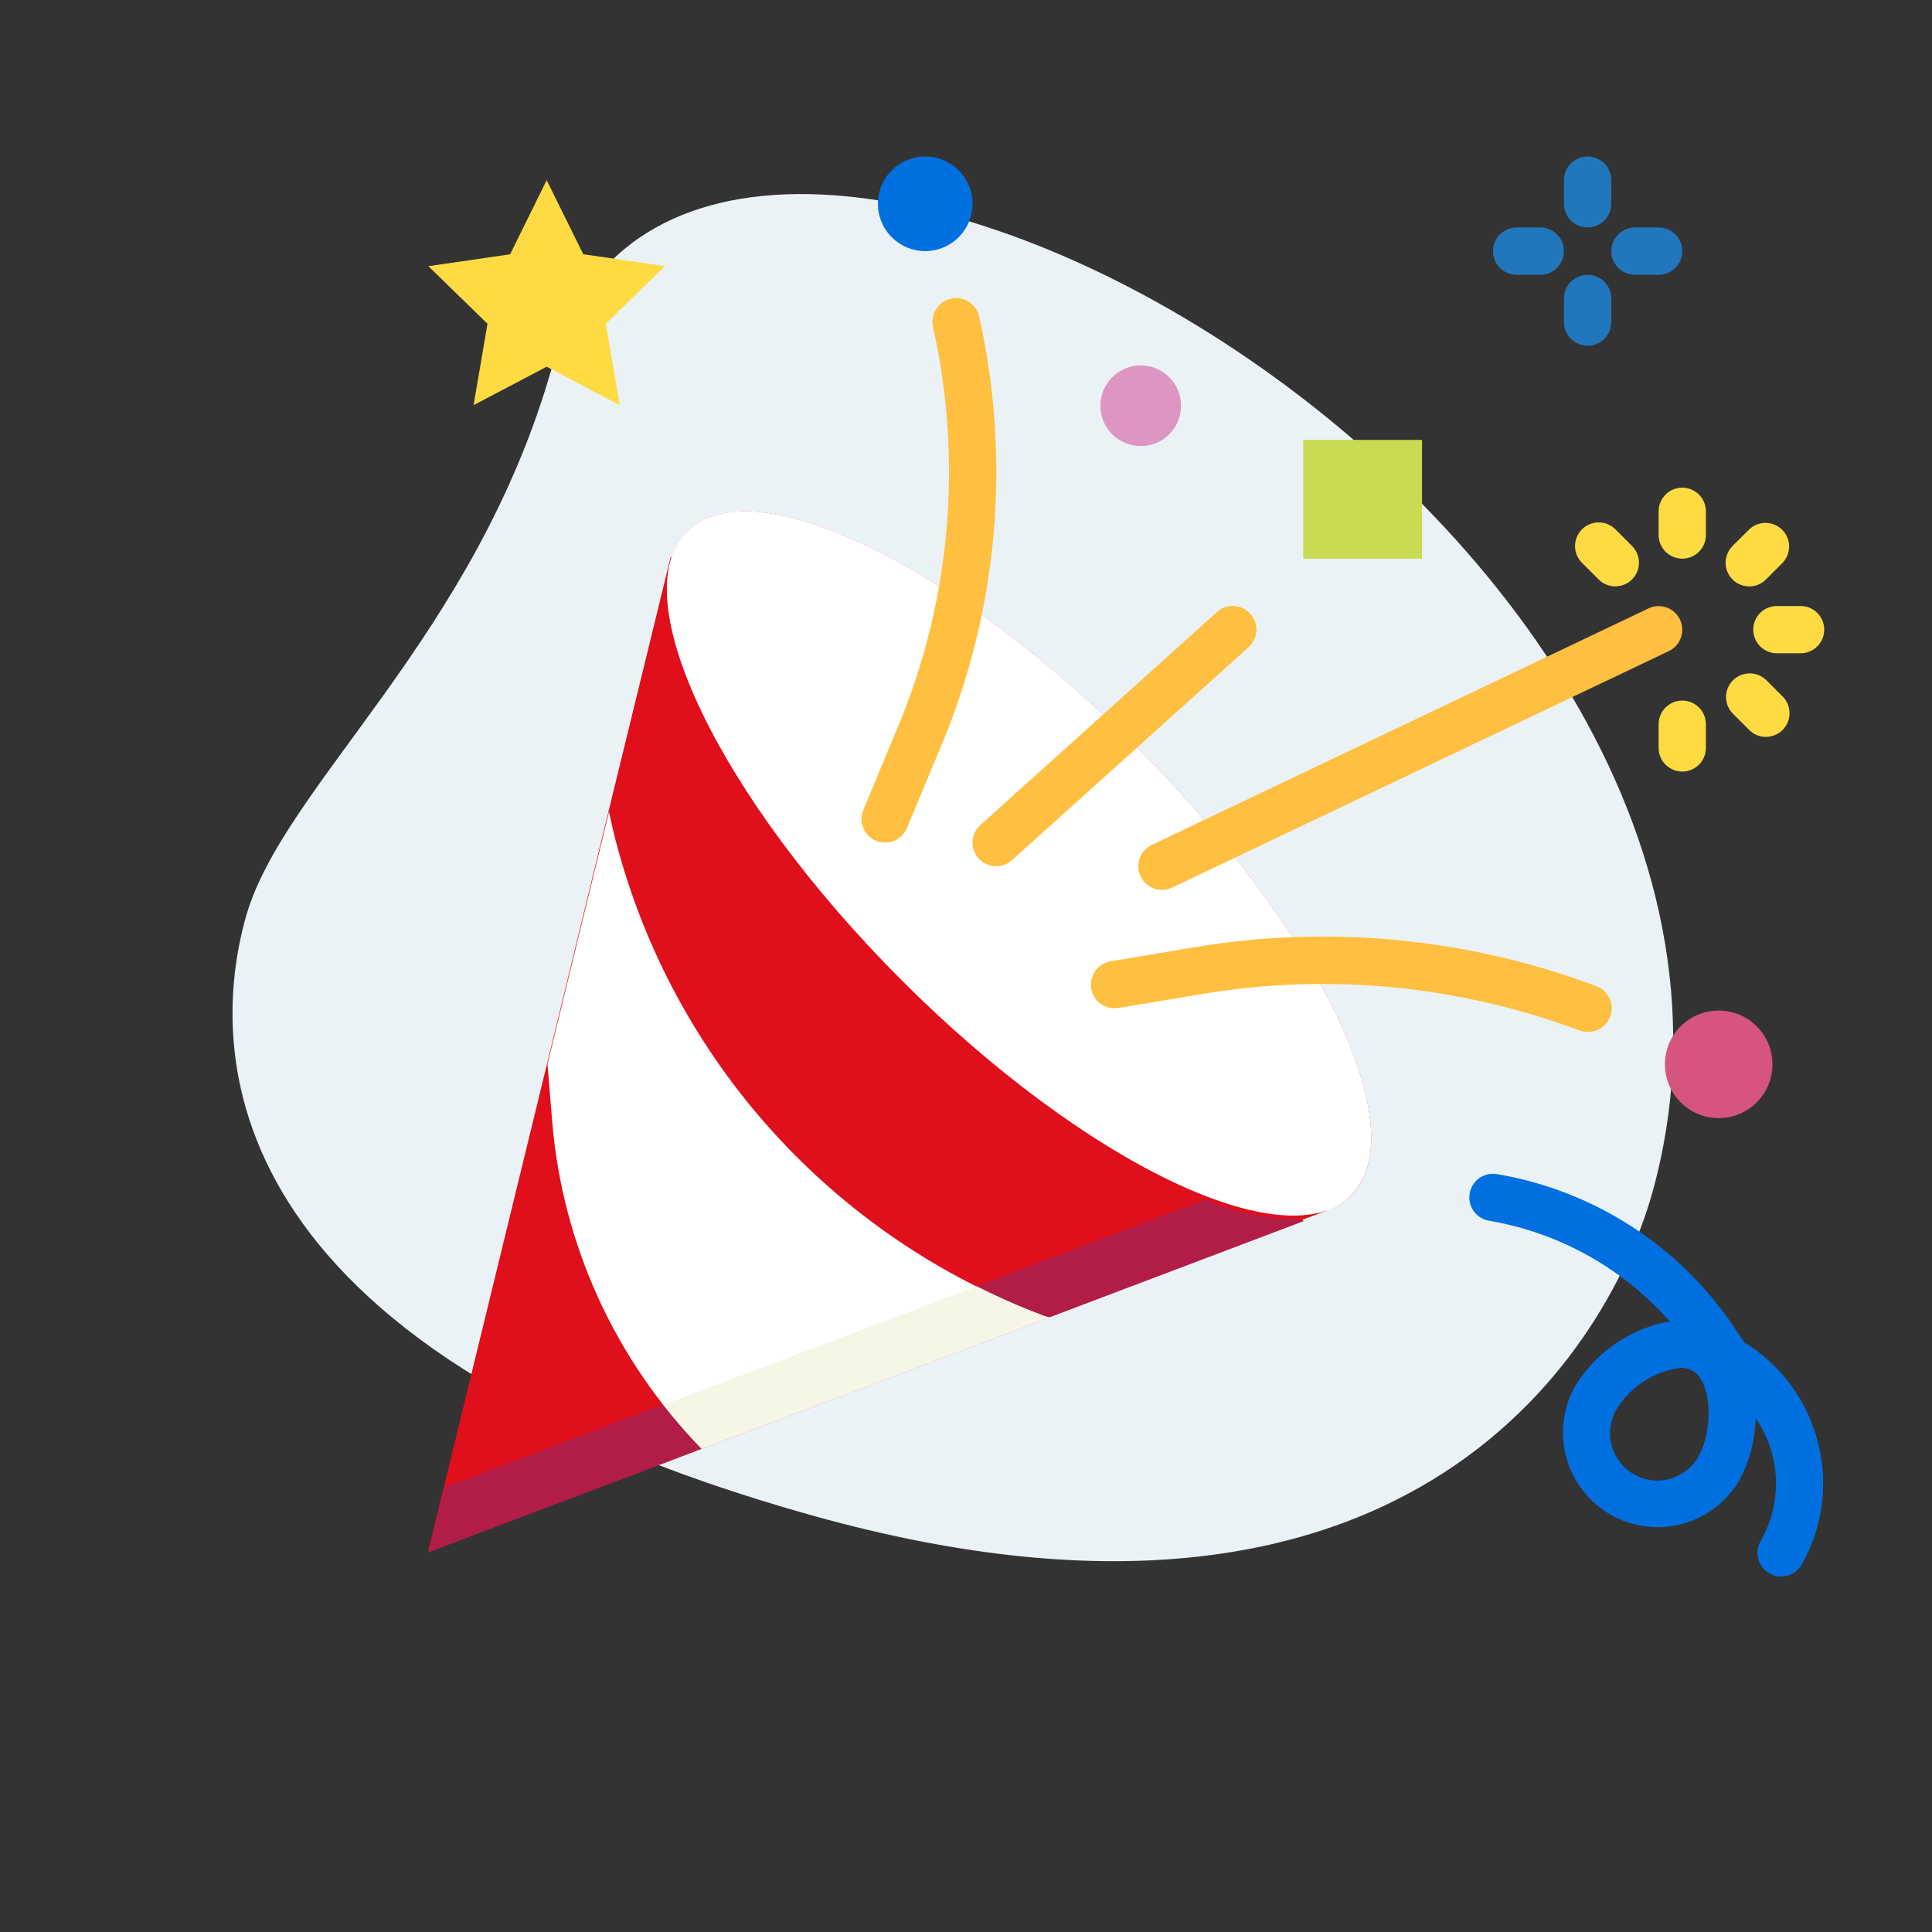 <svg width="48" height="48" viewBox="0 0 48 48" fill="none" xmlns="http://www.w3.org/2000/svg">
<rect x="0" y="0" width="48" height="48" fill="#333333" stroke="none"/>
<g clip-path="url(#clip0)">
<path d="M13.735 9.048C11.84 15.837 7.02 19.518 6.106 22.789C5.193 26.06 5.155 33.457 20.206 37.659C35.256 41.861 40.045 33.235 41.05 29.637C45.755 12.787 17.091 -2.976 13.735 9.048Z" fill="#EAF2F5"/>
<path d="M28.227 18.545C23.671 13.989 18.677 11.599 17.069 13.205C16.892 13.39 16.762 13.614 16.69 13.859L16.664 13.833L15.128 20.122L13.6 26.393L11.79 33.817L10.643 38.52L17.433 35.95L26.069 32.682L32.958 30.078L32.949 30.069C33.18 29.996 33.391 29.871 33.566 29.704C35.173 28.096 32.783 23.1 28.227 18.545Z" fill="#DF0F1B"/>
<path d="M28.227 18.542C23.671 13.986 18.675 11.596 17.068 13.203C15.461 14.809 17.852 19.805 22.408 24.361C26.964 28.917 31.96 31.308 33.567 29.701C35.174 28.094 32.783 23.098 28.227 18.542Z" fill="white"/>
<path d="M32.332 30.279C31.51 30.294 30.694 30.132 29.939 29.805L24.308 31.935L15.669 35.2L11.037 36.953L10.643 38.568L17.433 35.998L26.069 32.731L32.391 30.338L32.332 30.279Z" fill="#B21D48"/>
<path d="M39.444 25.638C39.374 25.638 39.304 25.625 39.238 25.601C36.255 24.484 33.03 24.17 29.888 24.692L27.788 25.042C27.712 25.055 27.634 25.053 27.559 25.035C27.484 25.018 27.413 24.986 27.35 24.941C27.287 24.896 27.234 24.839 27.193 24.774C27.152 24.708 27.124 24.636 27.111 24.559C27.099 24.483 27.101 24.405 27.119 24.33C27.136 24.255 27.168 24.184 27.213 24.121C27.258 24.058 27.314 24.005 27.38 23.964C27.445 23.923 27.518 23.896 27.594 23.883L29.695 23.53C33.042 22.974 36.476 23.308 39.654 24.497C39.785 24.544 39.895 24.636 39.964 24.757C40.033 24.877 40.058 25.018 40.033 25.155C40.008 25.292 39.936 25.415 39.829 25.504C39.722 25.592 39.587 25.64 39.447 25.638H39.444Z" fill="#FFBF41"/>
<path d="M28.865 22.11C28.732 22.109 28.604 22.063 28.5 21.98C28.397 21.897 28.325 21.781 28.295 21.651C28.266 21.522 28.281 21.386 28.339 21.267C28.396 21.147 28.493 21.051 28.612 20.993L40.956 15.116C41.025 15.082 41.101 15.063 41.178 15.059C41.255 15.055 41.332 15.067 41.405 15.092C41.478 15.118 41.544 15.158 41.602 15.21C41.659 15.261 41.706 15.324 41.739 15.394C41.772 15.463 41.791 15.539 41.795 15.616C41.799 15.693 41.788 15.77 41.762 15.843C41.736 15.915 41.697 15.982 41.645 16.04C41.593 16.097 41.531 16.144 41.461 16.177L29.118 22.054C29.039 22.091 28.952 22.11 28.865 22.11Z" fill="#FFBF41"/>
<path d="M21.991 20.934C21.914 20.934 21.837 20.919 21.765 20.889C21.622 20.829 21.508 20.714 21.448 20.57C21.389 20.426 21.39 20.264 21.45 20.12L22.305 18.069C23.619 14.927 23.926 11.454 23.182 8.13C23.164 8.055 23.161 7.977 23.173 7.901C23.185 7.825 23.212 7.751 23.252 7.686C23.292 7.62 23.345 7.562 23.407 7.517C23.47 7.472 23.541 7.439 23.616 7.421C23.691 7.403 23.768 7.399 23.845 7.411C23.921 7.423 23.994 7.45 24.06 7.491C24.126 7.531 24.183 7.584 24.229 7.646C24.274 7.708 24.307 7.779 24.325 7.854L24.329 7.875C25.126 11.435 24.797 15.155 23.388 18.52L22.533 20.571C22.488 20.678 22.413 20.77 22.317 20.834C22.22 20.898 22.107 20.933 21.991 20.933V20.934Z" fill="#FFBF41"/>
<path d="M42.7 27.779C43.438 27.779 44.036 27.181 44.036 26.443C44.036 25.705 43.438 25.107 42.7 25.107C41.962 25.107 41.364 25.705 41.364 26.443C41.364 27.181 41.962 27.779 42.7 27.779Z" fill="#D5557E"/>
<path d="M28.341 11.083C28.894 11.083 29.343 10.634 29.343 10.081C29.343 9.528 28.894 9.079 28.341 9.079C27.788 9.079 27.339 9.528 27.339 10.081C27.339 10.634 27.788 11.083 28.341 11.083Z" fill="#DD95C1"/>
<path d="M22.986 6.239C22.754 6.239 22.527 6.17 22.333 6.04C22.14 5.911 21.989 5.728 21.901 5.513C21.811 5.298 21.788 5.062 21.834 4.834C21.879 4.606 21.991 4.396 22.155 4.232C22.32 4.068 22.529 3.956 22.757 3.91C22.985 3.865 23.221 3.888 23.436 3.977C23.651 4.066 23.835 4.217 23.964 4.41C24.093 4.603 24.162 4.831 24.162 5.063C24.162 5.375 24.038 5.674 23.818 5.894C23.597 6.115 23.298 6.239 22.986 6.239Z" fill="#0070E0"/>
<path d="M39.444 8.59C39.288 8.59 39.139 8.528 39.029 8.418C38.918 8.308 38.856 8.158 38.856 8.003V7.415C38.856 7.259 38.918 7.109 39.029 6.999C39.139 6.889 39.288 6.827 39.444 6.827C39.6 6.827 39.749 6.889 39.86 6.999C39.97 7.109 40.032 7.259 40.032 7.415V8.003C40.032 8.158 39.97 8.308 39.86 8.418C39.749 8.528 39.6 8.59 39.444 8.59Z" fill="#2276BB"/>
<path d="M39.444 5.651C39.288 5.651 39.139 5.589 39.029 5.479C38.918 5.368 38.856 5.219 38.856 5.063V4.475C38.856 4.32 38.918 4.17 39.029 4.06C39.139 3.95 39.288 3.888 39.444 3.888C39.6 3.888 39.749 3.95 39.86 4.06C39.97 4.17 40.032 4.32 40.032 4.475V5.063C40.032 5.219 39.97 5.368 39.86 5.479C39.749 5.589 39.6 5.651 39.444 5.651Z" fill="#2276BB"/>
<path d="M41.208 6.827H40.62C40.465 6.827 40.315 6.765 40.205 6.655C40.095 6.544 40.033 6.395 40.033 6.239C40.033 6.083 40.095 5.934 40.205 5.824C40.315 5.713 40.465 5.651 40.62 5.651H41.208C41.364 5.651 41.514 5.713 41.624 5.824C41.734 5.934 41.796 6.083 41.796 6.239C41.796 6.395 41.734 6.544 41.624 6.655C41.514 6.765 41.364 6.827 41.208 6.827Z" fill="#2276BB"/>
<path d="M38.269 6.827H37.681C37.525 6.827 37.376 6.765 37.265 6.655C37.155 6.544 37.093 6.395 37.093 6.239C37.093 6.083 37.155 5.934 37.265 5.824C37.376 5.713 37.525 5.651 37.681 5.651H38.269C38.425 5.651 38.574 5.713 38.684 5.824C38.794 5.934 38.856 6.083 38.856 6.239C38.856 6.395 38.794 6.544 38.684 6.655C38.574 6.765 38.425 6.827 38.269 6.827Z" fill="#2276BB"/>
<path d="M15.31 20.934C15.243 20.682 15.185 20.428 15.131 20.17L13.602 26.44L13.72 27.874C13.976 30.931 15.29 33.802 17.433 35.995L26.069 32.731C26.023 32.716 25.974 32.706 25.927 32.69C23.346 31.722 21.035 30.15 19.187 28.104C17.34 26.058 16.01 23.6 15.31 20.934Z" fill="white"/>
<path d="M26.068 32.73C26.022 32.715 25.973 32.705 25.925 32.689C25.36 32.474 24.806 32.231 24.266 31.958L16.487 34.901C16.782 35.284 17.098 35.65 17.433 35.997L26.068 32.73Z" fill="#F6F6E7"/>
<path d="M35.33 10.929V13.88H32.379V10.929H35.33Z" fill="#C9DA53"/>
<path d="M24.75 21.521C24.631 21.521 24.515 21.485 24.417 21.418C24.319 21.351 24.244 21.255 24.201 21.144C24.159 21.033 24.151 20.912 24.178 20.796C24.206 20.681 24.268 20.576 24.357 20.497L30.234 15.207C30.349 15.102 30.502 15.048 30.658 15.056C30.814 15.065 30.959 15.134 31.064 15.25C31.168 15.366 31.222 15.518 31.214 15.674C31.206 15.83 31.136 15.976 31.02 16.08L25.143 21.37C25.035 21.468 24.895 21.521 24.75 21.521Z" fill="#FFBF41"/>
<path d="M41.796 19.169C41.64 19.169 41.49 19.108 41.38 18.997C41.27 18.887 41.208 18.738 41.208 18.582V17.994C41.208 17.838 41.27 17.689 41.38 17.578C41.49 17.468 41.64 17.406 41.796 17.406C41.952 17.406 42.101 17.468 42.211 17.578C42.322 17.689 42.383 17.838 42.383 17.994V18.582C42.383 18.738 42.322 18.887 42.211 18.997C42.101 19.108 41.952 19.169 41.796 19.169Z" fill="#FFDB43"/>
<path d="M43.874 18.308C43.797 18.309 43.72 18.294 43.649 18.264C43.578 18.234 43.513 18.191 43.459 18.136L43.043 17.721C42.938 17.61 42.881 17.462 42.883 17.309C42.885 17.156 42.947 17.01 43.055 16.902C43.163 16.794 43.309 16.732 43.462 16.73C43.615 16.727 43.763 16.785 43.874 16.89L44.289 17.305C44.371 17.388 44.427 17.492 44.449 17.606C44.471 17.72 44.46 17.837 44.415 17.945C44.371 18.052 44.296 18.143 44.2 18.208C44.103 18.272 43.99 18.307 43.874 18.307V18.308Z" fill="#FFDB43"/>
<path d="M44.734 16.231H44.147C44.07 16.231 43.993 16.216 43.922 16.186C43.851 16.157 43.786 16.113 43.731 16.059C43.677 16.004 43.633 15.94 43.604 15.868C43.574 15.797 43.559 15.721 43.559 15.643C43.559 15.566 43.574 15.49 43.604 15.418C43.633 15.347 43.677 15.282 43.731 15.228C43.786 15.173 43.851 15.13 43.922 15.1C43.993 15.071 44.07 15.056 44.147 15.056H44.734C44.812 15.056 44.888 15.071 44.959 15.1C45.031 15.13 45.096 15.173 45.15 15.228C45.205 15.282 45.248 15.347 45.278 15.418C45.307 15.49 45.322 15.566 45.322 15.643C45.322 15.721 45.307 15.797 45.278 15.868C45.248 15.94 45.205 16.004 45.15 16.059C45.096 16.113 45.031 16.157 44.959 16.186C44.888 16.216 44.812 16.231 44.734 16.231Z" fill="#FFDB43"/>
<path d="M43.459 14.569C43.343 14.569 43.23 14.534 43.133 14.469C43.037 14.405 42.962 14.313 42.917 14.206C42.873 14.099 42.861 13.981 42.884 13.868C42.906 13.754 42.962 13.649 43.043 13.567L43.459 13.152C43.57 13.047 43.718 12.989 43.87 12.991C44.023 12.993 44.169 13.055 44.278 13.163C44.386 13.271 44.448 13.418 44.45 13.57C44.452 13.723 44.395 13.871 44.289 13.982L43.874 14.398C43.764 14.508 43.614 14.57 43.459 14.57V14.569Z" fill="#FFDB43"/>
<path d="M41.796 13.879C41.64 13.879 41.49 13.817 41.38 13.707C41.27 13.597 41.208 13.447 41.208 13.292V12.704C41.208 12.548 41.27 12.399 41.38 12.288C41.49 12.178 41.64 12.116 41.796 12.116C41.952 12.116 42.101 12.178 42.211 12.288C42.322 12.399 42.383 12.548 42.383 12.704V13.292C42.383 13.447 42.322 13.597 42.211 13.707C42.101 13.817 41.952 13.879 41.796 13.879Z" fill="#FFDB43"/>
<path d="M40.133 14.569C39.977 14.569 39.827 14.507 39.717 14.396L39.302 13.981C39.192 13.871 39.131 13.721 39.131 13.566C39.132 13.41 39.194 13.261 39.304 13.152C39.414 13.041 39.563 12.98 39.718 12.979C39.874 12.979 40.023 13.041 40.133 13.15L40.549 13.566C40.63 13.648 40.686 13.753 40.708 13.866C40.731 13.98 40.719 14.098 40.675 14.205C40.63 14.312 40.555 14.403 40.459 14.468C40.362 14.533 40.249 14.567 40.133 14.568L40.133 14.569Z" fill="#FFDB43"/>
<path d="M13.582 4.476L14.491 6.316L16.521 6.611L15.052 8.044L15.399 10.066L13.582 9.111L11.766 10.066L12.112 8.044L10.643 6.613L12.674 6.318L13.582 4.476Z" fill="#FFDB43"/>
<path d="M45.137 35.726C44.857 34.735 44.213 33.886 43.334 33.35L43.091 32.987C42.419 31.982 41.549 31.125 40.535 30.469C39.52 29.813 38.381 29.371 37.19 29.17C37.113 29.157 37.035 29.16 36.96 29.177C36.885 29.195 36.814 29.227 36.751 29.271C36.688 29.316 36.635 29.373 36.594 29.439C36.553 29.504 36.526 29.577 36.513 29.653C36.5 29.729 36.503 29.807 36.52 29.882C36.537 29.957 36.569 30.029 36.614 30.091C36.659 30.154 36.716 30.207 36.781 30.248C36.847 30.289 36.92 30.317 36.996 30.329C38.733 30.624 40.317 31.507 41.481 32.83C40.997 32.917 40.537 33.106 40.132 33.385C39.727 33.663 39.385 34.024 39.13 34.445C38.826 34.989 38.751 35.632 38.921 36.232C39.091 36.832 39.493 37.34 40.037 37.644C40.582 37.948 41.225 38.023 41.825 37.853C42.425 37.683 42.932 37.281 43.236 36.737C43.478 36.27 43.609 35.754 43.617 35.228C43.924 35.673 44.099 36.196 44.121 36.736C44.144 37.276 44.014 37.811 43.746 38.28C43.667 38.414 43.644 38.575 43.682 38.726C43.721 38.877 43.817 39.007 43.952 39.086C44.086 39.166 44.246 39.189 44.397 39.151C44.548 39.112 44.678 39.016 44.758 38.881L44.773 38.854C45.037 38.383 45.206 37.864 45.268 37.327C45.331 36.79 45.286 36.246 45.137 35.727V35.726ZM42.212 36.164C42.138 36.301 42.038 36.422 41.918 36.52C41.797 36.618 41.658 36.691 41.509 36.736C41.36 36.779 41.203 36.794 41.049 36.777C40.894 36.76 40.744 36.712 40.608 36.637C40.472 36.562 40.352 36.461 40.255 36.339C40.159 36.217 40.087 36.078 40.045 35.928C40.002 35.778 39.99 35.622 40.009 35.467C40.028 35.313 40.077 35.164 40.153 35.029L40.159 35.019C40.33 34.739 40.562 34.5 40.837 34.321C41.113 34.142 41.425 34.026 41.75 33.983C41.852 33.98 41.953 34.003 42.044 34.05C42.542 34.327 42.566 35.527 42.208 36.163L42.212 36.164Z" fill="#0070E0"/>
</g>
<defs>
<clipPath id="clip0">
<rect width="48" height="47.543" fill="white"/>
</clipPath>
</defs>
</svg>
